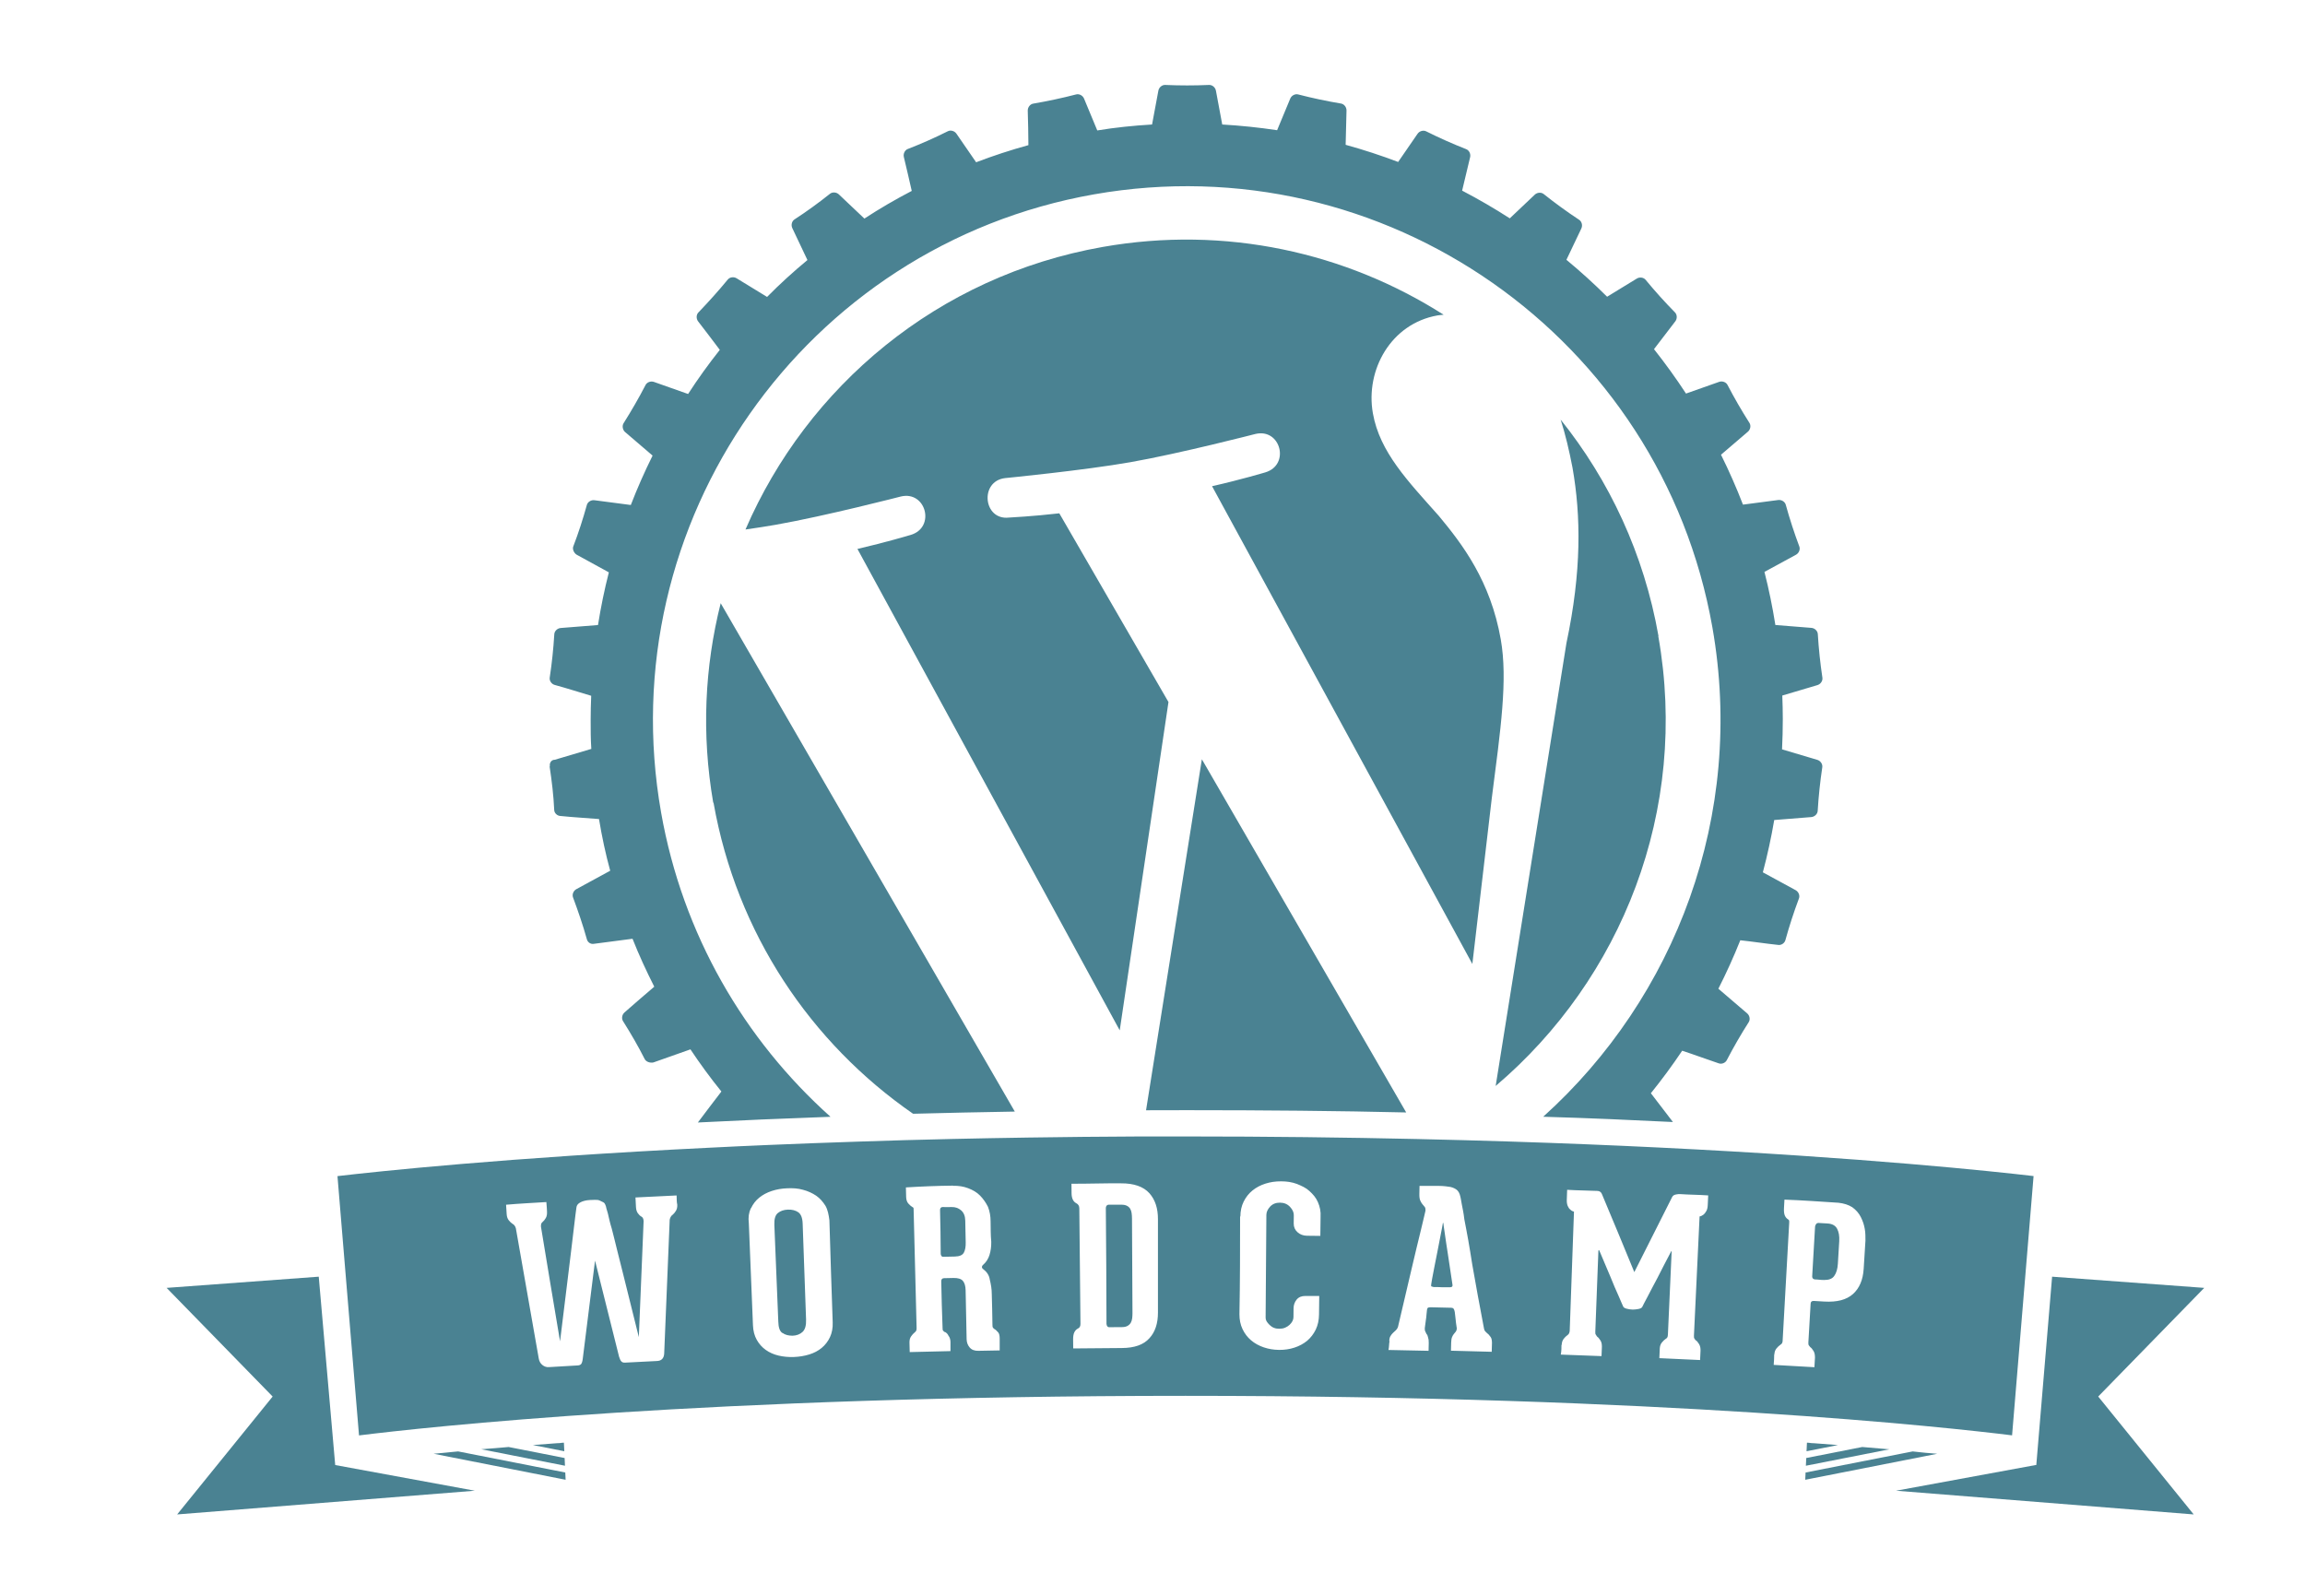 <!-- 
WordCamp 2013 San Francisco Logo

Shamelessly stolen from the WordCamp website <http://2013.sf.wordcamp.org/>, with comments added.
-->
<svg xmlns="http://www.w3.org/2000/svg" xmlns:xlink="http://www.w3.org/1999/xlink" version="1.1" x="0px"
    y="0px" width="260px" height="180px" viewBox="50 0 350 220" enable-background="new 50 0 350 220" xml:space="preserve">

  <g fill="rgba(29, 99, 119, 0.8)">

    <!-- WordPress Logo -->
    <g>
      <path d="M276.514 110.08c1.346-10.474 2.451-18.016 1.367-24.155c-1.562-8.869-5.83-14.446-9.402-18.743 c-4.68-5.271-8.973-9.672-10.016-15.584c-1.162-6.594 2.756-13.614 9.805-14.857c0.316-0.056 0.625-0.071 0.938-0.105 c-14.824-9.444-33.09-13.587-51.768-10.294c-25.064 4.419-44.847 21.168-54.241 42.905c1.694-0.243 3.286-0.489 4.633-0.727 c7.502-1.323 18.959-4.284 18.959-4.284c3.826-0.907 5.3 4.7 1.5 5.832c0 0-3.809 1.14-8.091 2.13l39.826 73.1 l7.401-49.854l-16.577-28.655c-3.905 0.454-7.646 0.646-7.646 0.646c-3.907 0.453-4.497-5.537-0.587-5.993 c0 0 12.006-1.176 19.056-2.42c7.5-1.321 18.961-4.283 18.961-4.283c3.828-0.908 5.3 4.7 1.5 5.832c0 0-3.812 1.14-8.09 2.1 l39.525 72.548L276.514 110.08z" />
      <path d="M224.021 157.431c2.047-0.008 4.11-0.013 6.202-0.013c11.805 0 22.9 0.1 33.3 0.345l-31.027-53.627 L224.021 157.431z" />
      <path d="M158.345 110.732c3.518 19.9 14.8 36.5 30.3 47.23c4.964-0.132 10.112-0.244 15.447-0.332 l-44.66-77.191C157.001 90.1 156.5 100.3 158.3 110.732z" />
      <path d="M301.831 85.432c-2.199-12.474-7.455-23.638-14.855-32.869c0.709 2.2 1.3 4.7 1.8 7.3 c1.283 7.3 1.4 15.701-0.926 26.658l-10.742 67.219C296.227 137.5 306.5 111.9 301.8 85.432z" />
    </g>

    <!-- Gear -->
    <path d="M133.455 105.217c0.331 2.2 0.6 4.4 0.7 6.634c0.028 0.5 0.5 0.9 1 0.9 c1.933 0.2 3.9 0.3 5.8 0.461c0.448 2.7 1 5.3 1.7 7.846c-1.714 0.932-3.428 1.864-5.141 2.8 c-0.449 0.247-0.672 0.809-0.505 1.252c0.781 2.1 1.5 4.2 2.1 6.344c0.126 0.5 0.6 0.8 1.1 0.7 c1.945-0.254 3.891-0.509 5.837-0.764c0.985 2.5 2.1 4.9 3.3 7.279c-1.503 1.286-3.007 2.572-4.51 3.9 c-0.388 0.335-0.489 0.931-0.233 1.33c1.197 1.9 2.3 3.8 3.3 5.776c0.219 0.4 0.8 0.6 1.3 0.5 c1.878-0.663 3.757-1.327 5.636-1.99c1.469 2.2 3 4.3 4.7 6.401c-1.19 1.554-2.38 3.107-3.57 4.7 c6.24-0.316 12.96-0.609 20.14-0.863c-13.056-11.688-22.451-27.645-25.724-46.2c-7.758-43.999 21.728-86.105 65.727-93.864 s86.108 21.7 93.9 65.724c5.029 28.524-5.605 56.241-25.688 74.333c7.002 0.2 13.6 0.5 19.7 0.8 c-1.116-1.458-2.231-2.914-3.349-4.371c1.676-2.079 3.265-4.231 4.754-6.456c1.833 0.6 3.7 1.3 5.5 1.9 c0.486 0.2 1.053-0.042 1.271-0.462c1.023-1.973 2.139-3.901 3.334-5.776c0.254-0.399 0.15-0.996-0.232-1.326 c-1.458-1.249-2.918-2.497-4.378-3.746c1.216-2.393 2.327-4.849 3.33-7.359c1.893 0.2 3.8 0.5 5.7 0.7 c0.512 0.1 1.02-0.26 1.146-0.716c0.592-2.143 1.281-4.26 2.061-6.343c0.166-0.443-0.059-1.005-0.504-1.249 c-1.658-0.903-3.318-1.806-4.979-2.709c0.691-2.603 1.269-5.252 1.728-7.942c1.876-0.149 3.752-0.298 5.626-0.447 c0.514-0.043 0.943-0.467 0.973-0.939c0.133-2.219 0.367-4.433 0.697-6.633c0.068-0.468-0.268-0.971-0.754-1.117 c-1.785-0.531-3.571-1.062-5.357-1.592c0.076-1.523 0.115-3.057 0.115-4.599c0-1.197-0.03-2.388-0.076-3.574 c1.778-0.528 3.559-1.056 5.334-1.584c0.492-0.149 0.826-0.652 0.756-1.121c-0.33-2.198-0.562-4.412-0.697-6.633 c-0.029-0.472-0.463-0.894-0.969-0.936c-1.824-0.146-3.649-0.291-5.475-0.436c-0.433-2.73-0.986-5.42-1.658-8.064 c1.597-0.868 3.194-1.737 4.789-2.605c0.451-0.248 0.672-0.81 0.506-1.253c-0.781-2.08-1.467-4.198-2.061-6.343 c-0.127-0.455-0.641-0.778-1.143-0.713c-1.783 0.232-3.567 0.466-5.352 0.7c-0.999-2.586-2.113-5.114-3.336-7.579 c1.362-1.165 2.726-2.331 4.086-3.496c0.389-0.336 0.488-0.932 0.234-1.332c-1.195-1.872-2.309-3.801-3.336-5.775 c-0.217-0.419-0.787-0.628-1.264-0.46c-1.679 0.592-3.356 1.185-5.035 1.778c-1.52-2.323-3.141-4.573-4.861-6.742 c1.08-1.409 2.16-2.819 3.238-4.227c0.311-0.41 0.283-1.013-0.047-1.351c-1.561-1.583-3.049-3.238-4.465-4.956 c-0.301-0.364-0.9-0.45-1.332-0.187c-1.505 0.918-3.008 1.839-4.512 2.759c-1.972-1.961-4.032-3.833-6.178-5.606 c0.756-1.587 1.512-3.174 2.266-4.759c0.219-0.465 0.066-1.05-0.328-1.312c-1.854-1.225-3.654-2.533-5.396-3.92 c-0.369-0.293-0.973-0.252-1.342 0.095c-1.268 1.199-2.533 2.399-3.8 3.6c-2.34-1.511-4.756-2.914-7.237-4.208 c0.405-1.694 0.811-3.389 1.215-5.081c0.117-0.5-0.152-1.041-0.592-1.214c-2.068-0.812-4.102-1.718-6.094-2.713 c-0.422-0.209-1.004-0.044-1.293 0.372c-0.983 1.427-1.967 2.854-2.95 4.282c-2.603-0.986-5.262-1.856-7.973-2.603 c0.044-1.734 0.089-3.47 0.132-5.202c0.012-0.514-0.365-0.986-0.83-1.065c-2.193-0.365-4.371-0.828-6.525-1.387 c-0.455-0.117-0.992 0.166-1.188 0.633c-0.666 1.6-1.33 3.202-1.995 4.804c-2.739-0.415-5.521-0.703-8.334-0.866 c-0.319-1.714-0.639-3.429-0.958-5.143c-0.096-0.502-0.561-0.886-1.033-0.865c-2.223 0.099-4.449 0.099-6.674 0 c-0.472-0.021-0.935 0.364-1.031 0.865c-0.319 1.714-0.639 3.429-0.958 5.143c-2.81 0.164-5.586 0.45-8.32 0.9 c-0.67-1.613-1.34-3.226-2.01-4.839c-0.198-0.471-0.732-0.751-1.191-0.631c-2.153 0.559-4.331 1.022-6.526 1.4 c-0.467 0.077-0.839 0.55-0.83 1.061c0.045 1.7 0.1 3.5 0.1 5.243c-2.699 0.743-5.347 1.609-7.939 2.6 c-0.997-1.448-1.994-2.896-2.991-4.344c-0.292-0.419-0.873-0.583-1.297-0.37c-1.99 0.995-4.023 1.9-6.095 2.7 c-0.44 0.172-0.707 0.712-0.592 1.21c0.411 1.7 0.8 3.4 1.2 5.154c-2.466 1.285-4.865 2.678-7.19 4.2 c-1.293-1.225-2.586-2.45-3.879-3.674c-0.373-0.35-0.976-0.389-1.346-0.092c-1.74 1.386-3.541 2.695-5.397 3.9 c-0.395 0.26-0.543 0.844-0.327 1.307c0.771 1.6 1.5 3.2 2.3 4.856c-2.127 1.758-4.17 3.613-6.127 5.6 c-1.543-0.944-3.086-1.888-4.629-2.832c-0.438-0.265-1.035-0.178-1.336 0.189c-1.414 1.718-2.903 3.372-4.464 5 c-0.332 0.336-0.355 0.939-0.049 1.347c1.106 1.4 2.2 2.9 3.3 4.334c-1.703 2.146-3.31 4.371-4.815 6.7 c-1.729-0.611-3.459-1.222-5.188-1.833c-0.483-0.167-1.05 0.042-1.268 0.463c-1.025 1.974-2.139 3.902-3.335 5.8 c-0.255 0.398-0.152 1 0.2 1.328c1.401 1.2 2.8 2.4 4.2 3.597c-1.211 2.436-2.316 4.932-3.308 7.5 c-1.843-0.241-3.687-0.483-5.529-0.724c-0.507-0.064-1.018 0.259-1.144 0.716c-0.592 2.145-1.28 4.261-2.061 6.3 c-0.167 0.4 0.1 1 0.5 1.25c1.646 0.9 3.3 1.8 4.9 2.686c-0.666 2.609-1.215 5.265-1.647 8 c-1.889 0.15-3.777 0.3-5.665 0.45c-0.51 0.043-0.942 0.465-0.97 0.938c-0.134 2.221-0.367 4.435-0.697 6.6 c-0.07 0.5 0.3 1 0.8 1.119c1.834 0.5 3.7 1.1 5.5 1.635c-0.05 1.228-0.082 2.46-0.082 3.7 c0 1.5 0 2.9 0.1 4.366c-1.849 0.549-3.697 1.098-5.545 1.646C133.718 104.2 133.4 104.7 133.5 105.217z" />

    <!-- Banner -->
    <g>
      <polygon points="100.9,211.3 98.4,182.7 75.3,184.4 91.4,200.9 76.9,218.8 122.1,215.2 100.9,211.3" />
      <polygon points="337.9,215.2 383.1,218.8 368.6,200.9 384.7,184.4 361.6,182.7 359.2,211.3 359.1,211.3 359.1,211.3" />
      <path d="M123.115 208.912l12.673 2.494l-0.054-1.172l-8.502-1.673C125.796 208.7 124.4 208.8 123.1 208.9 z" />
      <path d="M119.563 209.232c-1.315 0.123-2.559 0.242-3.719 0.357l19.031 3.748l1.01 0.199l-0.051-1.102 L119.563 209.232z" />
      <path d="M134.63 207.982c-1.282 0.096-2.512 0.189-3.718 0.283l4.774 0.939l-0.06-1.297 C135.291 207.9 135 208 134.6 207.982z" />
      <path d="M324.212 211.406l12.674-2.494c-1.311-0.115-2.682-0.232-4.117-0.351l-8.502 1.673L324.212 211.406z" />
      <path d="M340.437 209.232l-16.271 3.203l-0.051 1.102l1.01-0.199l19.031-3.748 C342.995 209.5 341.8 209.4 340.4 209.232z" />
      <path d="M324.374 207.908l-0.061 1.297l4.775-0.939c-1.207-0.094-2.436-0.188-3.719-0.283 C325.04 208 324.7 207.9 324.4 207.908z" />
      <path d="M267.874 184.278c0.37 0 0.7 0 1.1 0.026c0.414 0 0.8 0 1.2 0 c0.291 0 0.418-0.112 0.38-0.358c-0.23-1.544-0.463-3.089-0.695-4.633c-0.101-0.582-0.188-1.152-0.263-1.712 c-0.078-0.559-0.15-1.062-0.219-1.511c-0.068-0.446-0.121-0.811-0.16-1.091c-0.038-0.279-0.057-0.43-0.056-0.452 c-0.022-0.001-0.045-0.001-0.067-0.002c-0.001 0.022-0.04 0.25-0.119 0.683c-0.078 0.434-0.182 0.982-0.31 1.6 c-0.129 0.666-0.27 1.393-0.423 2.181c-0.152 0.788-0.3 1.526-0.439 2.214c-0.141 0.688-0.254 1.276-0.344 1.8 s-0.136 0.767-0.137 0.833c-0.025 0.156-0.013 0.3 0 0.303C267.475 184.2 267.6 184.3 267.9 184.278z" />
      <path d="M218.516 190.371c0.614-0.005 1.229-0.009 1.844-0.013c0.357-0.002 0.642-0.064 0.854-0.188 c0.212-0.123 0.373-0.28 0.483-0.47c0.111-0.19 0.183-0.413 0.215-0.671c0.032-0.256 0.048-0.519 0.047-0.786 c-0.024-4.792-0.049-9.584-0.073-14.377c-0.002-0.289-0.02-0.562-0.055-0.818s-0.11-0.479-0.224-0.667 c-0.114-0.189-0.278-0.339-0.494-0.448c-0.216-0.11-0.504-0.166-0.865-0.163c-0.622 0.003-1.243 0.008-1.865 0 c-0.158 0.001-0.276 0.053-0.354 0.153c-0.079 0.101-0.117 0.219-0.116 0.353c0.044 5.9 0.1 11.7 0.1 17.6 C218.045 190.2 218.2 190.4 218.5 190.371z" />
      <path d="M192.971 179.584c0.08 0.1 0.2 0.1 0.3 0.095c0.573-0.013 1.147-0.025 1.721-0.038 c0.697-0.015 1.148-0.209 1.355-0.58c0.206-0.373 0.303-0.893 0.289-1.562c-0.023-1.104-0.046-2.206-0.068-3.31 c-0.014-0.69-0.223-1.21-0.625-1.559c-0.403-0.349-0.888-0.517-1.452-0.505c-0.451 0.01-0.903 0.021-1.355 0 c-0.271 0.006-0.403 0.165-0.396 0.478c0.05 2.2 0.1 4.4 0.1 6.585C192.849 179.4 192.9 179.5 193 179.584z" />
      <path d="M168.837 191.252c0.414 0.3 0.9 0.4 1.5 0.411c0.625-0.022 1.133-0.213 1.523-0.574 c0.389-0.359 0.568-0.984 0.537-1.876c-0.173-4.855-0.345-9.712-0.518-14.568c-0.03-0.869-0.255-1.446-0.672-1.732 s-0.943-0.417-1.575-0.395c-0.61 0.022-1.113 0.192-1.509 0.508c-0.395 0.316-0.576 0.908-0.543 1.8 c0.187 4.9 0.4 9.8 0.6 14.7C168.201 190.4 168.4 191 168.8 191.252z" />
      <path d="M325.593 183.118c0.472 0 0.9 0.1 1.4 0.083c0.697 0 1.205-0.161 1.524-0.612 c0.321-0.449 0.505-1.063 0.552-1.842c0.069-1.146 0.139-2.291 0.208-3.438c0.047-0.778-0.062-1.41-0.328-1.896 c-0.264-0.485-0.747-0.749-1.447-0.79c-0.439-0.026-0.879-0.052-1.319-0.078c-0.203-0.012-0.35 0.041-0.434 0.2 c-0.086 0.117-0.134 0.242-0.142 0.376c-0.146 2.515-0.292 5.029-0.438 7.544C325.166 182.9 325.3 183.1 325.6 183.118z" />
      <path d="M104.511 206.756l0.004 0.046c9.721-1.21 52.9-6.01 125.507-6.01c72.607 0 115.8 4.8 125.5 6 l0.003-0.039l1.881-22.681l1.38-16.649c-5.936-0.695-25.688-2.817-57.087-4.344c-6.889-0.335-14.324-0.642-22.313-0.897 c-4.556-0.146-9.304-0.274-14.205-0.384c-10.898-0.243-22.622-0.39-35.166-0.39c-2.306 0-4.584 0.005-6.836 0 c-5.868 0.024-11.531 0.083-17.023 0.165c-3.947 0.059-7.795 0.131-11.544 0.215c-4.902 0.111-9.654 0.239-14.209 0.4 c-4.797 0.154-9.378 0.329-13.78 0.515c-0.036 0.002-0.073 0.003-0.11 0.005c-2.958 0.125-5.826 0.256-8.602 0.4 c-31.153 1.525-50.758 3.631-56.667 4.323l1.381 16.648L104.511 206.756z M319.423 194.523c0.021-0.378 0.126-0.685 0.32-0.921 c0.19-0.234 0.38-0.414 0.566-0.537c0.092-0.062 0.168-0.125 0.229-0.188c0.059-0.063 0.104-0.173 0.136-0.327 c0.336-6.021 0.672-12.04 1.007-18.061c0.01-0.178-0.001-0.295-0.031-0.354c-0.03-0.057-0.092-0.11-0.178-0.16 c-0.218-0.146-0.378-0.35-0.477-0.612c-0.099-0.262-0.134-0.627-0.108-1.095c0.023-0.423 0.047-0.846 0.07-1.269 c2.736 0.1 5.5 0.3 8.2 0.474c0.836 0.1 1.5 0.3 2.1 0.68c0.555 0.4 1 0.9 1.3 1.5 c0.304 0.6 0.5 1.2 0.6 1.814c0.107 0.6 0.1 1.2 0.1 1.749c-0.09 1.424-0.18 2.848-0.269 4.3 c-0.105 1.669-0.648 2.942-1.626 3.818c-0.978 0.878-2.43 1.257-4.355 1.143c-0.527-0.031-1.054-0.062-1.581-0.094 c-0.314-0.018-0.478 0.118-0.494 0.407c-0.114 1.958-0.229 3.916-0.342 5.875c-0.014 0.2 0 0.4 0.1 0.5 s0.135 0.2 0.2 0.247c0.17 0.1 0.3 0.3 0.5 0.599c0.163 0.3 0.2 0.6 0.2 1 c-0.028 0.479-0.057 0.957-0.085 1.435c-2.061-0.121-4.121-0.238-6.182-0.352C319.372 195.5 319.4 195 319.4 194.523z M287.133 193.068c0.013-0.379 0.114-0.688 0.301-0.927c0.188-0.239 0.373-0.422 0.557-0.549c0.093-0.063 0.168-0.139 0.226-0.227 c0.06-0.087 0.104-0.219 0.132-0.396c0.216-6.048 0.433-12.096 0.649-18.144c-0.225-0.053-0.412-0.16-0.565-0.322 c-0.154-0.117-0.283-0.299-0.387-0.548c-0.104-0.249-0.151-0.563-0.138-0.941c0.018-0.502 0.035-1.003 0.053-1.505 c1.539 0.1 3.1 0.1 4.6 0.169c0.317 0 0.6 0.2 0.7 0.529c1.639 3.9 3.3 7.9 4.9 11.8 c1.901-3.803 3.816-7.603 5.743-11.398c0.1-0.196 0.274-0.323 0.527-0.378c0.251-0.056 0.469-0.08 0.649-0.071 c1.437 0.1 2.9 0.1 4.3 0.201c-0.024 0.502-0.048 1.003-0.072 1.504c-0.019 0.378-0.095 0.688-0.231 0.9 c-0.137 0.239-0.273 0.41-0.415 0.516c-0.188 0.147-0.385 0.238-0.591 0.273c-0.285 6.022-0.571 12.045-0.856 18.1 c-0.011 0.2 0 0.4 0.1 0.473c0.062 0.1 0.1 0.2 0.2 0.245c0.174 0.1 0.3 0.3 0.5 0.6 c0.166 0.3 0.2 0.6 0.2 0.949c-0.022 0.479-0.046 0.957-0.068 1.436c-2.062-0.1-4.123-0.194-6.186-0.286 c0.021-0.479 0.043-0.957 0.064-1.436c0.017-0.379 0.12-0.687 0.309-0.924c0.189-0.237 0.378-0.419 0.562-0.544 c0.114-0.062 0.202-0.136 0.261-0.224c0.062-0.086 0.096-0.239 0.105-0.463c0.189-4.197 0.378-8.395 0.567-12.592 c0.001-0.022-0.005-0.045-0.013-0.068c-0.012-0.021-0.04 0.011-0.09 0.097c-0.766 1.461-1.455 2.78-2.068 4 c-0.269 0.502-0.533 0.998-0.79 1.488c-0.258 0.491-0.49 0.938-0.698 1.342c-0.208 0.404-0.386 0.748-0.531 1 c-0.148 0.283-0.234 0.458-0.259 0.523c-0.073 0.153-0.259 0.263-0.553 0.328c-0.294 0.066-0.604 0.092-0.929 0.1 c-0.323-0.013-0.63-0.06-0.92-0.139c-0.288-0.079-0.462-0.196-0.521-0.355c-0.043-0.069-0.12-0.244-0.232-0.528 c-0.112-0.283-0.26-0.629-0.446-1.038c-0.186-0.409-0.386-0.864-0.603-1.363s-0.427-1.009-0.631-1.531 c-0.514-1.201-1.082-2.54-1.7-4.014c-0.022-0.045-0.049-0.068-0.083-0.07c-0.033-0.001-0.053 0.054-0.058 0.2 c-0.155 4.065-0.311 8.13-0.466 12.195c-0.009 0.2 0 0.4 0.1 0.472c0.063 0.1 0.1 0.2 0.2 0.3 c0.175 0.1 0.3 0.3 0.5 0.588c0.171 0.3 0.2 0.6 0.2 0.946c-0.019 0.479-0.038 0.958-0.057 1.4 c-2.062-0.08-4.124-0.156-6.187-0.229C287.1 194 287.1 193.5 287.1 193.068z M260.952 192.5 c0.007-0.334 0.066-0.595 0.184-0.782c0.115-0.188 0.241-0.347 0.377-0.478s0.279-0.262 0.427-0.393s0.257-0.297 0.329-0.495 c0.684-2.93 1.37-5.859 2.061-8.787c0.247-1.087 0.501-2.157 0.76-3.212c0.26-1.052 0.487-1.996 0.688-2.827 c0.197-0.832 0.359-1.509 0.483-2.029s0.188-0.793 0.188-0.815c0.001-0.056 0.002-0.111 0.003-0.167 c0.004-0.179-0.044-0.324-0.143-0.438s-0.211-0.244-0.33-0.393c-0.122-0.146-0.23-0.334-0.327-0.559 c-0.099-0.225-0.141-0.56-0.131-1.006c0.009-0.401 0.017-0.803 0.025-1.204c1.199 0 2.2 0 2.9 0 c0.76 0 1.4 0.1 1.8 0.161c0.45 0.1 0.8 0.3 1 0.476c0.21 0.2 0.4 0.5 0.5 1 c0.021 0.1 0.1 0.4 0.2 1.059c0.107 0.6 0.3 1.4 0.4 2.353c0.18 1 0.4 2 0.6 3.2 c0.218 1.2 0.4 2.4 0.6 3.646c0.51 2.9 1.1 6.2 1.8 9.814c0.04 0.2 0.1 0.3 0.2 0.4 c0.086 0.1 0.2 0.2 0.3 0.293c0.175 0.1 0.3 0.3 0.5 0.55c0.161 0.2 0.2 0.6 0.2 0.9 c-0.014 0.445-0.025 0.892-0.039 1.337c-2.062-0.059-4.125-0.114-6.188-0.165c0.01-0.401 0.02-0.803 0.029-1.204 c0.01-0.378 0.055-0.666 0.138-0.865c0.083-0.198 0.178-0.357 0.28-0.478c0.104-0.12 0.202-0.24 0.295-0.361 c0.091-0.12 0.141-0.28 0.146-0.48c-0.097-0.605-0.163-1.108-0.195-1.511c-0.035-0.402-0.072-0.721-0.111-0.956 c-0.04-0.234-0.096-0.404-0.172-0.506c-0.076-0.103-0.193-0.154-0.35-0.159c-0.09-0.002-0.18-0.004-0.269-0.006 c-0.94-0.023-1.881-0.046-2.821-0.067c-0.2-0.004-0.349 0.015-0.438 0.057c-0.091 0.043-0.151 0.164-0.177 0.4 c-0.023 0.111-0.046 0.312-0.064 0.601c-0.017 0.29-0.053 0.59-0.103 0.9c-0.053 0.356-0.106 0.744-0.161 1.2 c-0.006 0.2 0 0.4 0.1 0.555c0.075 0.1 0.1 0.3 0.2 0.389s0.15 0.3 0.2 0.5 c0.074 0.2 0.1 0.4 0.1 0.805c-0.009 0.401-0.018 0.803-0.027 1.204c-2.029-0.047-4.059-0.089-6.089-0.127 C260.935 193.4 260.9 192.9 261 192.459z M238.344 173.565c0.004-0.847 0.171-1.604 0.503-2.271 c0.33-0.668 0.775-1.228 1.334-1.682c0.556-0.453 1.209-0.8 1.959-1.039c0.75-0.24 1.543-0.356 2.38-0.35 c0.838 0 1.6 0.1 2.4 0.391c0.734 0.3 1.4 0.6 1.9 1.073c0.549 0.5 1 1 1.3 1.7 s0.457 1.4 0.4 2.278c-0.012 0.947-0.023 1.895-0.035 2.842c-0.677-0.008-1.354-0.017-2.03-0.023 c-0.563-0.007-1.041-0.184-1.431-0.533c-0.392-0.35-0.585-0.792-0.58-1.327c0.005-0.424 0.009-0.847 0.013-1.271 c0.004-0.423-0.189-0.843-0.579-1.26c-0.393-0.416-0.894-0.626-1.504-0.632c-0.634-0.006-1.139 0.196-1.515 0.6 c-0.375 0.41-0.564 0.827-0.567 1.25c-0.038 5.204-0.077 10.409-0.115 15.614c-0.003 0.4 0.2 0.7 0.6 1.1 c0.398 0.4 0.9 0.6 1.5 0.581c0.313 0 0.6-0.05 0.856-0.159c0.258-0.109 0.482-0.251 0.674-0.428 c0.192-0.178 0.339-0.365 0.442-0.564c0.103-0.2 0.155-0.399 0.157-0.6c0.005-0.446 0.009-0.893 0.014-1.338 c0.005-0.513 0.16-0.957 0.467-1.334c0.306-0.374 0.75-0.561 1.333-0.554c0.707 0 1.4 0 2.1 0 c-0.012 0.948-0.023 1.896-0.035 2.843c-0.011 0.847-0.177 1.603-0.498 2.268s-0.758 1.223-1.31 1.7 c-0.553 0.45-1.191 0.794-1.919 1.032c-0.728 0.237-1.505 0.354-2.329 0.346c-0.825-0.007-1.604-0.137-2.338-0.387 c-0.735-0.251-1.374-0.605-1.917-1.065c-0.545-0.46-0.979-1.025-1.298-1.696c-0.321-0.67-0.478-1.429-0.474-2.275 C238.295 183.5 238.3 178.5 238.3 173.565z M220.228 168.526c1.947-0.012 3.4 0.5 4.3 1.5 c0.887 1 1.3 2.3 1.3 3.941c0.012 4.7 0 9.5 0 14.177c0.004 1.649-0.429 2.965-1.296 3.9 c-0.867 0.983-2.259 1.479-4.177 1.49c-2.465 0.015-4.929 0.035-7.394 0.062c-0.005-0.445-0.01-0.892-0.015-1.338 c-0.005-0.489 0.058-0.863 0.189-1.121s0.309-0.443 0.531-0.557c0.267-0.114 0.398-0.351 0.395-0.707 c-0.058-5.851-0.115-11.701-0.174-17.553c-0.003-0.356-0.152-0.611-0.448-0.765c-0.477-0.239-0.72-0.749-0.729-1.529 c-0.005-0.479-0.01-0.959-0.015-1.438C215.222 168.6 217.7 168.5 220.2 168.526z M194.716 168.9 c0.838-0.019 1.6 0.1 2.3 0.37s1.292 0.6 1.8 1.118c0.495 0.5 0.9 1.1 1.2 1.7 c0.271 0.7 0.4 1.4 0.4 2.25c0.019 1 0 2 0.1 3.075c0.013 0.714-0.076 1.367-0.269 2 c-0.191 0.595-0.509 1.085-0.951 1.473c-0.266 0.228-0.25 0.5 0 0.668c0.523 0.4 0.9 0.9 1 1.6 c0.169 0.7 0.3 1.4 0.3 2.236c0.027 1.5 0.1 3.1 0.1 4.579c0.004 0.2 0 0.4 0.1 0.5 c0.08 0.1 0.2 0.2 0.3 0.244c0.181 0.1 0.3 0.3 0.5 0.478c0.138 0.2 0.2 0.5 0.2 0.9 c0.011 0.6 0 1.2 0 1.806c-1.082 0.019-2.163 0.039-3.245 0.06c-0.58 0.012-1.019-0.157-1.315-0.509 c-0.298-0.351-0.451-0.771-0.461-1.262c-0.051-2.474-0.102-4.947-0.152-7.421c-0.014-0.646-0.153-1.122-0.417-1.43 c-0.265-0.306-0.746-0.452-1.441-0.437c-0.472 0.01-0.943 0.021-1.414 0.031c-0.292 0.006-0.435 0.166-0.428 0.5 c0.054 2.3 0.1 4.7 0.2 7.02c0.006 0.2 0 0.4 0.1 0.466s0.144 0.2 0.3 0.2 c0.182 0.1 0.4 0.3 0.5 0.556c0.184 0.2 0.3 0.6 0.3 0.931c0.011 0.5 0 1 0 1.4 c-2.063 0.045-4.126 0.095-6.188 0.148c-0.013-0.479-0.024-0.958-0.037-1.438c-0.01-0.379 0.07-0.692 0.244-0.943 c0.172-0.249 0.346-0.443 0.521-0.581c0.088-0.069 0.165-0.149 0.229-0.24s0.094-0.236 0.089-0.438 c-0.148-5.905-0.298-11.81-0.446-17.715c-0.005-0.178-0.008-0.322-0.011-0.435c-0.003-0.111-0.062-0.187-0.176-0.229 c-0.184-0.107-0.386-0.281-0.606-0.521c-0.222-0.239-0.338-0.582-0.35-1.027c-0.012-0.479-0.024-0.959-0.037-1.438 C189.938 169 192.3 168.9 194.7 168.877z M164.032 172.317c0.302-0.648 0.723-1.189 1.261-1.623s1.171-0.771 1.898-1.011 s1.51-0.375 2.349-0.406c0.837-0.03 1.6 0 2.4 0.231c0.755 0.2 1.4 0.5 2 0.9 c0.568 0.4 1 0.9 1.4 1.526c0.349 0.6 0.5 1.4 0.6 2.206c0.171 5.2 0.3 10.3 0.5 15.5 c0.028 0.847-0.11 1.593-0.412 2.238c-0.304 0.646-0.721 1.19-1.253 1.631c-0.532 0.443-1.162 0.776-1.891 1 s-1.506 0.354-2.33 0.386c-0.824 0.03-1.603-0.041-2.335-0.214s-1.38-0.459-1.942-0.861c-0.563-0.401-1.021-0.913-1.369-1.535 c-0.35-0.622-0.541-1.354-0.576-2.202c-0.209-5.167-0.418-10.334-0.628-15.501C163.596 173.7 163.7 173 164 172.317z M132.96 171.366c0.028 0.5 0.1 1 0.1 1.437c0.023 0.399-0.037 0.728-0.18 0.98c-0.144 0.255-0.303 0.442-0.477 0.6 c-0.196 0.124-0.284 0.363-0.263 0.719c0.97 5.8 1.9 11.6 2.9 17.414c0.436-3.665 0.84-6.959 1.213-9.884 c0.153-1.236 0.304-2.462 0.449-3.677c0.146-1.213 0.276-2.304 0.391-3.271c0.114-0.966 0.211-1.764 0.289-2.394 c0.077-0.629 0.125-0.989 0.144-1.079c0.025-0.336 0.231-0.605 0.617-0.806s0.862-0.315 1.428-0.347 c0.226-0.012 0.47-0.021 0.73-0.023s0.507 0 0.7 0.076c0.229 0.1 0.4 0.2 0.6 0.287s0.29 0.3 0.4 0.6 c0.028 0.1 0.1 0.5 0.3 1.092c0.146 0.6 0.3 1.4 0.6 2.346c0.241 0.9 0.5 2 0.8 3.2 c0.288 1.2 0.6 2.4 0.9 3.586c0.712 2.8 1.5 6.1 2.4 9.652c0.236-5.871 0.479-11.742 0.728-17.613 c-0.018-0.356-0.132-0.584-0.34-0.686c-0.188-0.103-0.366-0.271-0.536-0.509c-0.171-0.236-0.266-0.556-0.286-0.956 c-0.024-0.479-0.049-0.957-0.073-1.437c2.082-0.105 4.163-0.208 6.245-0.306c0.022 0.5 0 1 0.1 1.4 c0.018 0.379-0.053 0.694-0.211 0.946c-0.157 0.254-0.324 0.451-0.498 0.593c-0.11 0.073-0.202 0.166-0.275 0.3 c-0.074 0.116-0.129 0.264-0.165 0.443c-0.287 6.786-0.565 13.572-0.837 20.358c-0.054 0.718-0.438 1.094-1.15 1.1 c-1.604 0.08-3.209 0.162-4.813 0.246c-0.223 0.012-0.399-0.045-0.528-0.172c-0.13-0.127-0.249-0.367-0.356-0.719 c-1.209-4.869-2.427-9.736-3.653-14.603c-0.63 4.969-1.251 9.937-1.864 14.905c-0.045 0.384-0.126 0.64-0.242 0.8 c-0.115 0.128-0.284 0.2-0.507 0.213c-1.471 0.084-2.94 0.17-4.411 0.258c-0.355 0.021-0.682-0.087-0.975-0.327 c-0.294-0.238-0.477-0.567-0.547-0.988c-1.15-6.596-2.31-13.19-3.479-19.784c-0.057-0.175-0.127-0.315-0.213-0.423 c-0.087-0.106-0.188-0.188-0.305-0.249c-0.189-0.122-0.376-0.299-0.561-0.534c-0.185-0.234-0.289-0.539-0.312-0.918 c-0.03-0.479-0.061-0.957-0.091-1.436C128.799 171.6 130.9 171.5 133 171.366z" />
    </g>

  </g>
</svg>
